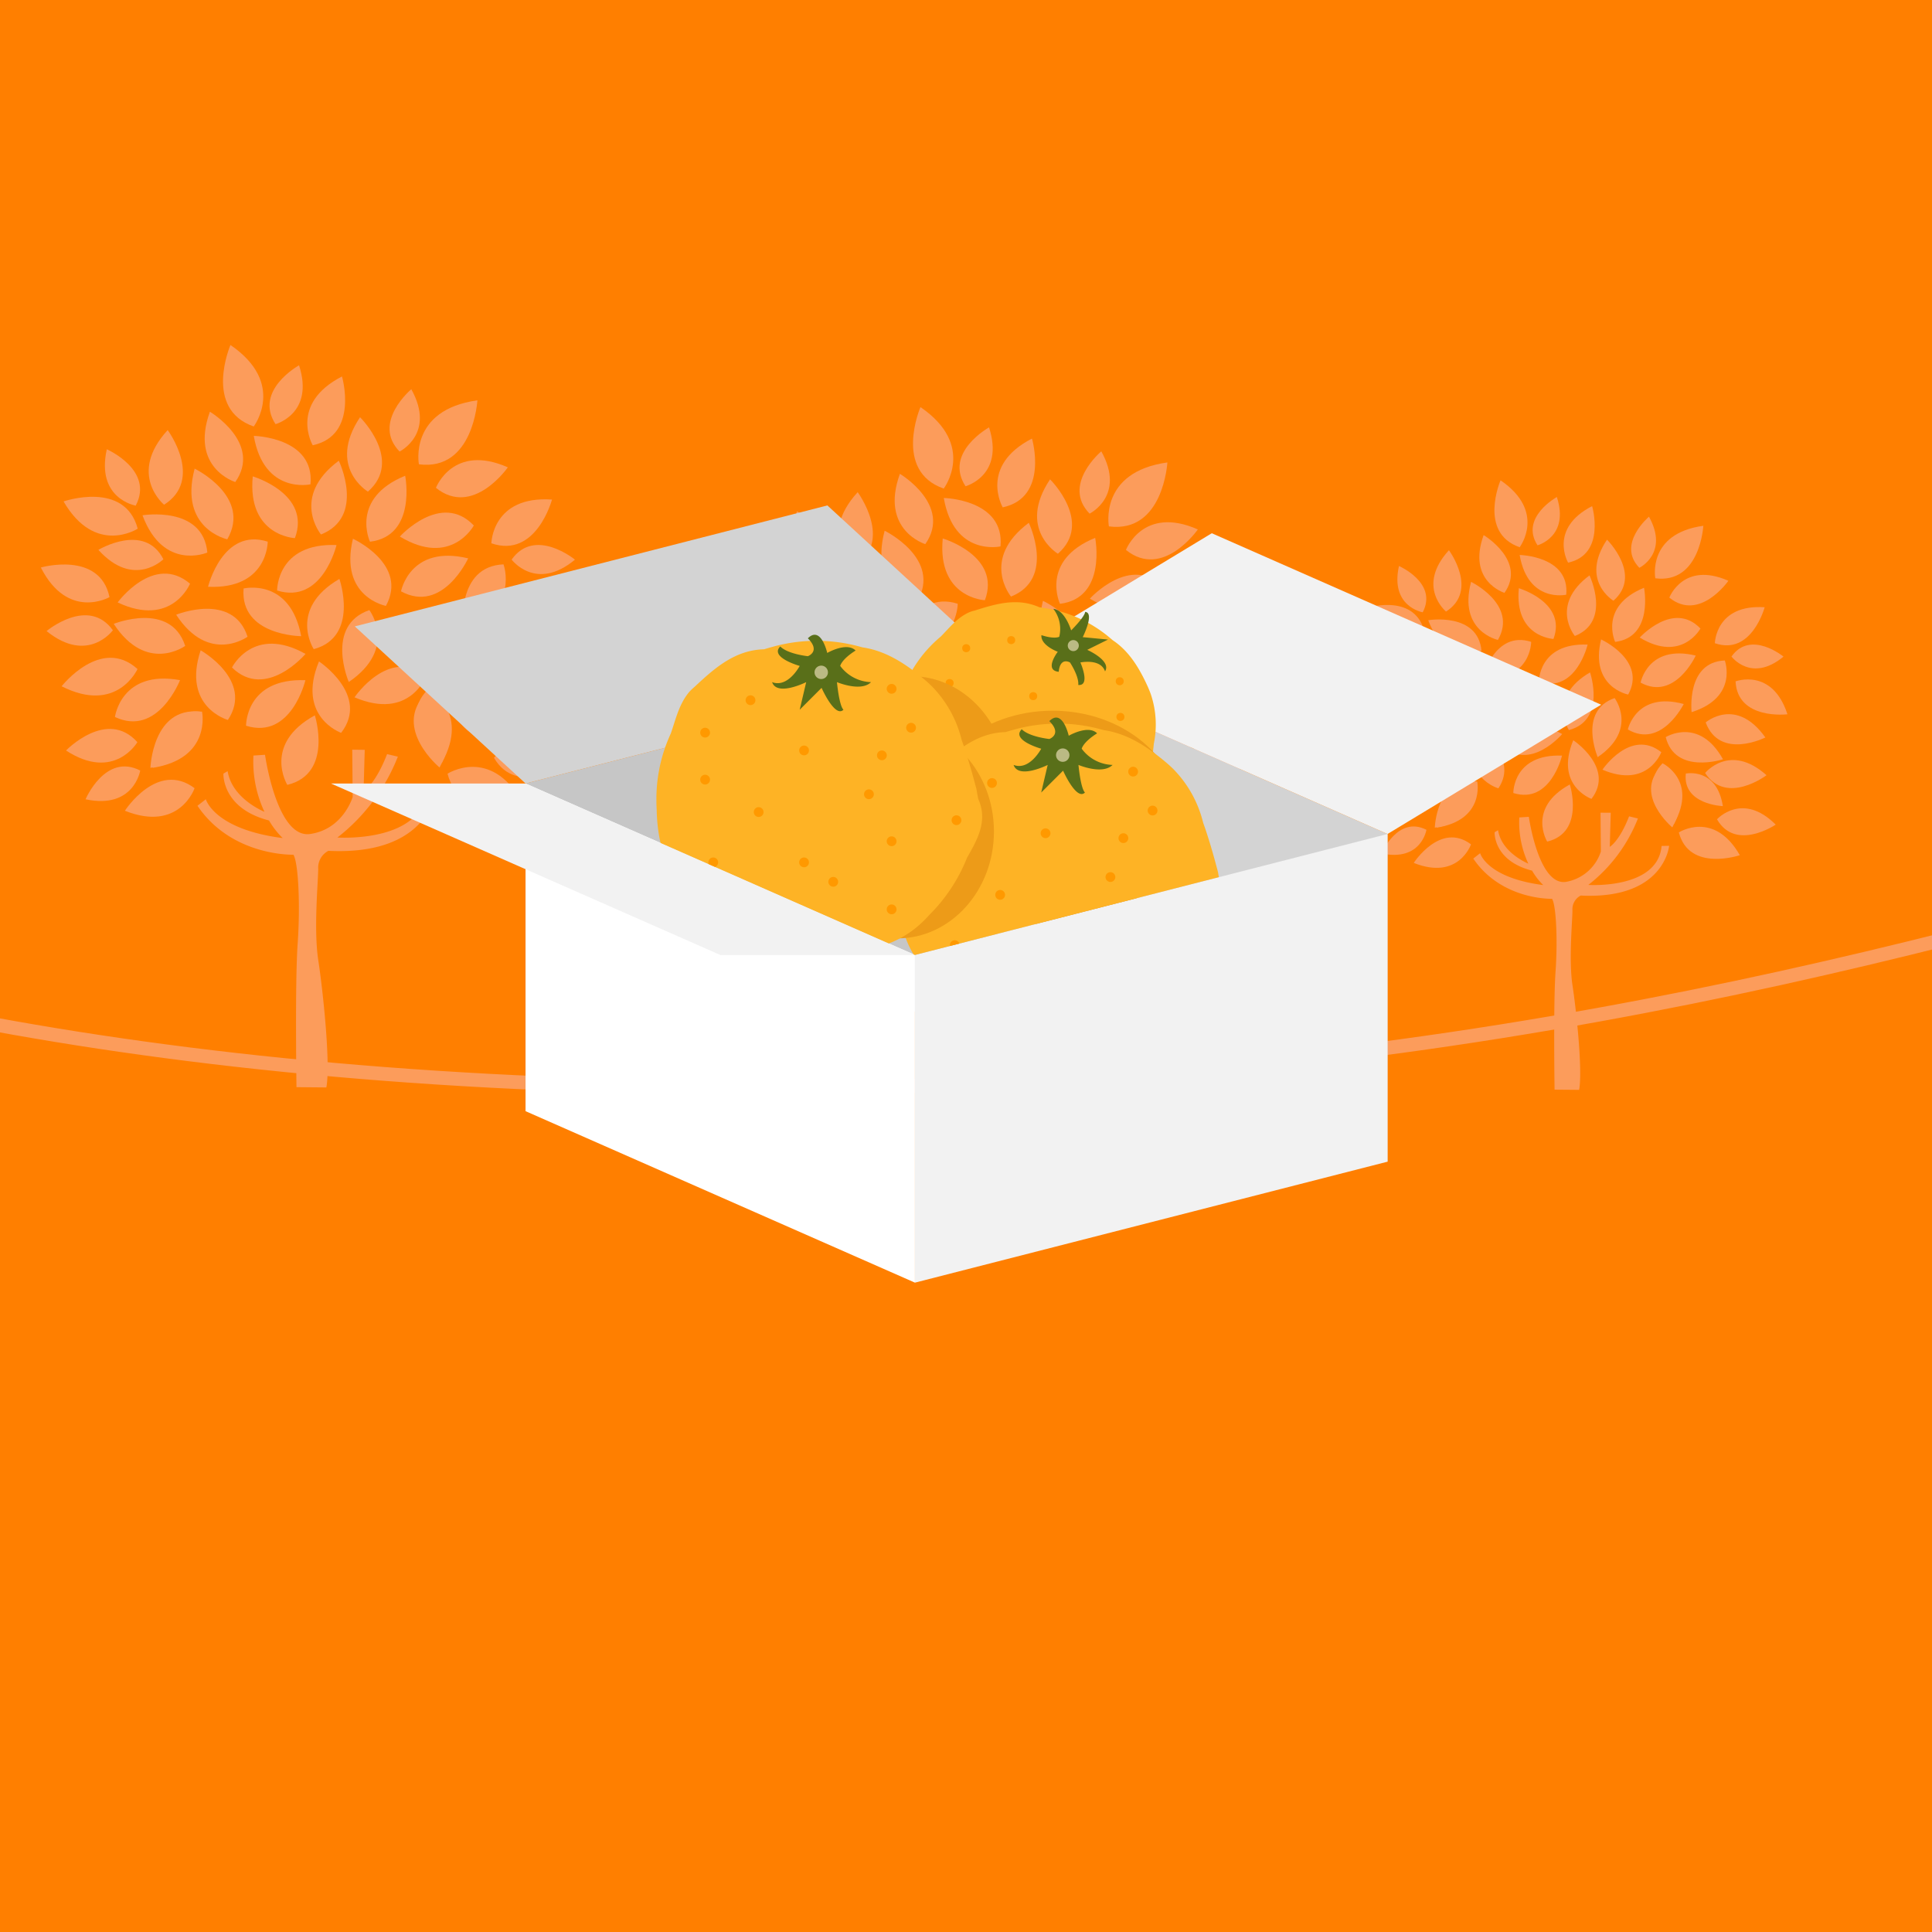 <svg xmlns="http://www.w3.org/2000/svg" xmlns:xlink="http://www.w3.org/1999/xlink" viewBox="0 0 280 280">
  <defs>
    <style>
      .cls-1 {
        clip-path: url(#clip-path);
      }

      .cls-2, .cls-4 {
        fill: #ff7f00;
      }

      .cls-3 {
        clip-path: url(#clip-path-2);
      }

      .cls-4 {
        stroke: #fc9c5b;
        stroke-miterlimit: 10;
        stroke-width: 2px;
      }

      .cls-5 {
        fill: #fc9c5b;
      }

      .cls-6 {
        fill: #c6c6c6;
      }

      .cls-7 {
        fill: #d3d3d3;
      }

      .cls-8 {
        fill: #f2f2f2;
      }

      .cls-9 {
        fill: #fff;
      }

      .cls-10 {
        clip-path: url(#clip-path-8);
      }

      .cls-11 {
        fill: #feb325;
      }

      .cls-12 {
        fill: #596f19;
      }

      .cls-13 {
        fill: #bbba84;
      }

      .cls-14 {
        fill: #f90;
      }

      .cls-15 {
        fill: #ed9b18;
      }
    </style>
    <clipPath id="clip-path">
      <rect id="사각형_211" data-name="사각형 211" width="280" height="280"/>
    </clipPath>
    <clipPath id="clip-path-2">
      <rect id="사각형_212" data-name="사각형 212" width="280" height="280" transform="translate(124.56)"/>
    </clipPath>
    <clipPath id="clip-path-8">
      <path id="패스_719" data-name="패스 719" d="M267.61,61l-66.88,52.55,56.43,24.85,12.06-3.09,56.43-14.44Z"/>
    </clipPath>
  </defs>
  <g id="그룹_491" data-name="그룹 491" transform="translate(-124.56)">
    <g id="그룹_465" data-name="그룹 465" class="cls-1" transform="translate(124.56)">
      <rect id="사각형_210" data-name="사각형 210" class="cls-2" width="280" height="280"/>
    </g>
    <g id="그룹_466" data-name="그룹 466" class="cls-3">
      <path id="패스_528" data-name="패스 528" class="cls-4" d="M1,96s52.9,63.97,244.78,61.6,264.56-81.46,357.83-40.28V301H1Z"/>
    </g>
    <g id="그룹_471" data-name="그룹 471" class="cls-3">
      <g id="그룹_467" data-name="그룹 467">
        <path id="패스_529" data-name="패스 529" class="cls-5" d="M186.33,97.96s-2.39,6.51-10.39,3.1C175.94,101.06,180.92,93.7,186.33,97.96Z"/>
        <path id="패스_530" data-name="패스 530" class="cls-5" d="M166.2,113.75s-3.63-5.9,3.99-10.08C170.19,103.67,172.89,112.14,166.2,113.75Z"/>
        <path id="패스_531" data-name="패스 531" class="cls-5" d="M186.55,99.93s6.24,3.03,2.04,10.64C188.59,110.57,181.77,104.88,186.55,99.93Z"/>
        <path id="패스_532" data-name="패스 532" class="cls-5" d="M186.22,100.59s6.23,3.03,2.04,10.64C188.26,111.24,181.44,105.55,186.22,100.59Z"/>
        <path id="패스_533" data-name="패스 533" class="cls-5" d="M189.42,112.13s6.18-3.98,10.76,4.02C200.18,116.15,191.27,119.19,189.42,112.13Z"/>
        <path id="패스_534" data-name="패스 534" class="cls-5" d="M144.47,107.56s-3.34,5.76-10.34,1.21C134.13,108.76,140.06,102.63,144.47,107.56Z"/>
        <path id="패스_535" data-name="패스 535" class="cls-5" d="M196.15,109.82s4.45-4.95,10.37.94C206.52,110.76,199.46,115.55,196.15,109.82Z"/>
        <path id="패스_536" data-name="패스 536" class="cls-5" d="M152.76,114.23s-2.19,6.43-10.1,3.27C142.66,117.5,147.36,110.18,152.76,114.23Z"/>
        <path id="패스_537" data-name="패스 537" class="cls-5" d="M144.88,111.67s-.9,5.66-7.92,4.17C136.96,115.84,139.82,109.08,144.88,111.67Z"/>
        <path id="패스_538" data-name="패스 538" class="cls-5" d="M194.06,101.64s4.35-5.4,10.83.39C204.9,102.04,197.82,107.41,194.06,101.64Z"/>
        <path id="패스_539" data-name="패스 539" class="cls-5" d="M190.65,101.74s5.45-1.15,6.54,5.75C197.19,107.49,190.06,107.24,190.65,101.74Z"/>
        <path id="패스_540" data-name="패스 540" class="cls-5" d="M153.51,103.14s1.43,6.78-7.15,8.14C146.36,111.28,146.67,102.4,153.51,103.14Z"/>
        <path id="패스_541" data-name="패스 541" class="cls-5" d="M153.84,103.14s1.43,6.78-7.15,8.14C146.69,111.28,147,102.4,153.84,103.14Z"/>
      </g>
      <g id="그룹_469" data-name="그룹 469">
        <path id="패스_542" data-name="패스 542" class="cls-5" d="M174,106.21s-6.53-2.32-3.21-10.35C170.79,95.86,178.2,100.76,174,106.21Z"/>
        <g id="그룹_468" data-name="그룹 468">
          <path id="패스_543" data-name="패스 543" class="cls-5" d="M194.16,92.72s5.34-4.64,10.53,2.66C204.68,95.38,196.68,99.43,194.16,92.72Z"/>
          <path id="패스_544" data-name="패스 544" class="cls-5" d="M144.49,96.96s-2.94,6.59-11,2.5C133.5,99.46,139.18,92.17,144.49,96.96Z"/>
          <path id="패스_545" data-name="패스 545" class="cls-5" d="M141.22,103.91s.88-6.88,9.43-5.34C150.65,98.57,147.44,106.86,141.22,103.91Z"/>
          <path id="패스_546" data-name="패스 546" class="cls-5" d="M158.18,96.74s3.08-6.21,10.66-1.97C168.84,94.77,163.1,101.55,158.18,96.74Z"/>
          <path id="패스_547" data-name="패스 547" class="cls-5" d="M180.42,93.96s1.48-6.77,9.86-4.5C190.28,89.46,186.37,97.44,180.42,93.96Z"/>
          <path id="패스_548" data-name="패스 548" class="cls-5" d="M187.11,95.32s5.87-3.68,10.1,3.91C197.21,99.23,188.77,102,187.11,95.32Z"/>
          <path id="패스_549" data-name="패스 549" class="cls-5" d="M178.09,88.42s4.2,5.52-2.98,10.42C175.11,98.84,171.59,90.68,178.09,88.42Z"/>
          <path id="패스_550" data-name="패스 550" class="cls-5" d="M157.59,104.34s-6.68-1.84-3.95-10.09C153.64,94.25,161.39,98.6,157.59,104.34Z"/>
          <path id="패스_551" data-name="패스 551" class="cls-5" d="M151.4,93.61s-5.6,4.08-10.36-3.2C141.05,90.42,149.28,87.07,151.4,93.61Z"/>
          <path id="패스_552" data-name="패스 552" class="cls-5" d="M160.44,92.28s-5.6,4.08-10.35-3.19C150.09,89.09,158.32,85.74,160.44,92.28Z"/>
          <path id="패스_553" data-name="패스 553" class="cls-5" d="M160.22,105.18s-.09-6.93,8.6-6.6C168.82,98.58,166.79,107.23,160.22,105.18Z"/>
          <path id="패스_554" data-name="패스 554" class="cls-5" d="M140.92,91.34s-3.62,4.97-9.61.12C131.31,91.46,137.34,86.39,140.92,91.34Z"/>
          <path id="패스_555" data-name="패스 555" class="cls-5" d="M170.03,94.08s-3.79-5.81,3.72-10.18C173.75,83.9,176.67,92.29,170.03,94.08Z"/>
          <path id="패스_556" data-name="패스 556" class="cls-5" d="M159.86,85.29s6.74-1.63,8.35,6.91C168.21,92.2,159.32,92.15,159.86,85.29Z"/>
        </g>
      </g>
      <g id="그룹_470" data-name="그룹 470">
        <path id="패스_557" data-name="패스 557" class="cls-5" d="M171.08,77.46s-4.49-5.42,2.58-10.69C173.66,66.77,177.58,74.89,171.08,77.46Z"/>
        <path id="패스_558" data-name="패스 558" class="cls-5" d="M163.36,78.5s.04,6.93-8.65,6.54C154.72,85.04,156.81,76.41,163.36,78.5Z"/>
        <path id="패스_559" data-name="패스 559" class="cls-5" d="M154.61,80.08s-6.36,2.75-9.4-5.4C145.21,74.68,153.98,73.22,154.61,80.08Z"/>
        <path id="패스_560" data-name="패스 560" class="cls-5" d="M193.23,76.16s-3.28,6.1-10.72,1.6C182.52,77.75,188.48,71.17,193.23,76.16Z"/>
        <path id="패스_561" data-name="패스 561" class="cls-5" d="M157.5,78.16s-7.06-1.5-4.73-10.24C152.77,67.92,161.08,71.96,157.5,78.16Z"/>
        <path id="패스_562" data-name="패스 562" class="cls-5" d="M178.18,78.51s-2.95-6.28,5.1-9.56C183.28,68.95,185.01,77.67,178.18,78.51Z"/>
        <path id="패스_563" data-name="패스 563" class="cls-5" d="M180.49,87.81s-6.81-1.27-4.78-9.73C175.71,78.08,183.79,81.77,180.49,87.81Z"/>
        <path id="패스_564" data-name="패스 564" class="cls-5" d="M164.72,85.58s-.08-6.93,8.61-6.59C173.33,78.99,171.29,87.64,164.72,85.58Z"/>
        <path id="패스_565" data-name="패스 565" class="cls-5" d="M182.68,85.7s1.28-6.81,9.73-4.78C192.41,80.92,188.72,89,182.68,85.7Z"/>
        <path id="패스_566" data-name="패스 566" class="cls-5" d="M167.3,77.99s-6.93-.3-6.11-8.95C161.19,69.04,169.71,71.55,167.3,77.99Z"/>
        <path id="패스_567" data-name="패스 567" class="cls-5" d="M169.56,70.19s-6.75,1.52-8.22-7.02C161.33,63.17,170.19,63.35,169.56,70.19Z"/>
        <path id="패스_568" data-name="패스 568" class="cls-5" d="M148.24,81.05s-4.31,4.31-9.42-1.36C138.82,79.69,145.5,75.66,148.24,81.05Z"/>
        <path id="패스_569" data-name="패스 569" class="cls-5" d="M177.88,71.25s-5.96-3.55-1.14-10.78C176.75,60.47,183.07,66.71,177.88,71.25Z"/>
        <path id="패스_570" data-name="패스 570" class="cls-5" d="M187.74,70.7s2.47-6.48,10.42-2.97C198.16,67.73,193.1,75.03,187.74,70.7Z"/>
        <path id="패스_571" data-name="패스 571" class="cls-5" d="M197.53,81.79s2.43,6.49-5.85,9.12C191.68,90.91,190.66,82.09,197.53,81.79Z"/>
        <path id="패스_572" data-name="패스 572" class="cls-5" d="M152.1,84.59s-2.62,6.42-10.49,2.72C141.61,87.31,146.85,80.14,152.1,84.59Z"/>
        <path id="패스_573" data-name="패스 573" class="cls-5" d="M195.77,78.74s.12-6.93,8.79-6.34C204.56,72.4,202.28,80.98,195.77,78.74Z"/>
        <path id="패스_574" data-name="패스 574" class="cls-5" d="M199.44,85.48s6.48-2.47,9.15,5.8C208.59,91.28,199.77,92.36,199.44,85.48Z"/>
        <path id="패스_575" data-name="패스 575" class="cls-5" d="M185.27,67.29s-1.5-7.89,8.48-9.27C193.74,58.02,193.18,68.31,185.27,67.29Z"/>
        <path id="패스_576" data-name="패스 576" class="cls-5" d="M169.88,64.53s-3.48-5.99,4.24-9.97C174.13,54.56,176.62,63.09,169.88,64.53Z"/>
        <path id="패스_577" data-name="패스 577" class="cls-5" d="M158.66,69.86s-6.63-2.02-3.68-10.19C154.98,59.67,162.61,64.22,158.66,69.86Z"/>
        <path id="패스_578" data-name="패스 578" class="cls-5" d="M148.34,73.15s-5.35-4.41.52-10.82C148.86,62.33,154.15,69.46,148.34,73.15Z"/>
        <path id="패스_579" data-name="패스 579" class="cls-5" d="M140.43,86.54s-6.01,3.45-9.95-4.29C130.47,82.24,139.02,79.8,140.43,86.54Z"/>
        <path id="패스_580" data-name="패스 580" class="cls-5" d="M144.52,76.62s-6.14,3.99-10.75-3.95C133.78,72.67,142.64,69.59,144.52,76.62Z"/>
        <path id="패스_581" data-name="패스 581" class="cls-5" d="M144.23,73.28s-5.79-.98-4.19-8.17C140.04,65.12,146.94,68.12,144.23,73.28Z"/>
        <path id="패스_582" data-name="패스 582" class="cls-5" d="M164.49,61.47s5.67-1.52,3.41-8.53C167.9,52.94,161.31,56.58,164.49,61.47Z"/>
        <path id="패스_583" data-name="패스 583" class="cls-5" d="M198.71,81.1s3.51,4.71,9.18.01C207.89,81.11,202.07,76.33,198.71,81.1Z"/>
        <path id="패스_584" data-name="패스 584" class="cls-5" d="M182.47,65.44s5.27-2.59,1.7-9.03C184.16,56.41,178.4,61.26,182.47,65.44Z"/>
        <path id="패스_585" data-name="패스 585" class="cls-5" d="M161.33,61.81s4.76-6.25-3.37-11.81C157.96,50,153.97,59.24,161.33,61.81Z"/>
      </g>
      <path id="패스_586" data-name="패스 586" class="cls-5" d="M186.39,114.51c-.66,7.7-12.93,6.87-12.93,6.87a27.632,27.632,0,0,0,8.76-11.72l-1.56-.37c-1.72,4.44-3.41,5.39-3.41,5.39l.17-6.01-1.81-.02.06,6.86s-1.36,4.68-6.18,5.36-6.52-11.48-6.52-11.48l-1.68.11a17.076,17.076,0,0,0,1.6,8.16c-1.18-.52-4.77-2.39-5.34-5.9l-.61.36s-.27,5.02,6.61,6.79a11.622,11.622,0,0,0,1.98,2.55c-9.97-1.28-11.14-5.63-11.14-5.63l-1.21.95c4.99,7.38,13.9,7.09,13.9,7.09.71,1.09,1.02,7.22.62,12.88s-.17,20.81-.17,20.81l4.33.04c.63-3.48-.49-13.96-1.17-18.42s-.03-11.19-.01-13.24a2.746,2.746,0,0,1,1.47-2.63c14.79.73,15.59-8.77,15.59-8.77Z"/>
    </g>
    <g id="그룹_476" data-name="그룹 476" class="cls-3">
      <g id="그룹_472" data-name="그룹 472">
        <path id="패스_587" data-name="패스 587" class="cls-5" d="M286.33,106.96s-2.39,6.51-10.39,3.1C275.94,110.06,280.92,102.7,286.33,106.96Z"/>
        <path id="패스_588" data-name="패스 588" class="cls-5" d="M266.2,122.75s-3.63-5.9,3.99-10.08C270.19,112.67,272.89,121.14,266.2,122.75Z"/>
        <path id="패스_589" data-name="패스 589" class="cls-5" d="M286.55,108.93s6.24,3.03,2.04,10.64C288.59,119.57,281.77,113.88,286.55,108.93Z"/>
        <path id="패스_590" data-name="패스 590" class="cls-5" d="M286.22,109.59s6.23,3.03,2.04,10.64C288.26,120.24,281.44,114.55,286.22,109.59Z"/>
        <path id="패스_591" data-name="패스 591" class="cls-5" d="M289.42,121.13s6.18-3.98,10.76,4.02C300.18,125.15,291.27,128.19,289.42,121.13Z"/>
        <path id="패스_592" data-name="패스 592" class="cls-5" d="M244.47,116.56s-3.34,5.76-10.34,1.21C234.13,117.76,240.06,111.63,244.47,116.56Z"/>
        <path id="패스_593" data-name="패스 593" class="cls-5" d="M296.15,118.82s4.45-4.95,10.37.94C306.52,119.76,299.46,124.55,296.15,118.82Z"/>
        <path id="패스_594" data-name="패스 594" class="cls-5" d="M252.76,123.23s-2.19,6.43-10.1,3.27C242.66,126.5,247.36,119.18,252.76,123.23Z"/>
        <path id="패스_595" data-name="패스 595" class="cls-5" d="M244.88,120.67s-.9,5.66-7.92,4.17C236.96,124.84,239.82,118.08,244.88,120.67Z"/>
        <path id="패스_596" data-name="패스 596" class="cls-5" d="M294.06,110.64s4.35-5.4,10.83.39C304.9,111.04,297.82,116.41,294.06,110.64Z"/>
        <path id="패스_597" data-name="패스 597" class="cls-5" d="M290.65,110.74s5.45-1.15,6.54,5.75C297.19,116.49,290.06,116.24,290.65,110.74Z"/>
        <path id="패스_598" data-name="패스 598" class="cls-5" d="M253.51,112.14s1.43,6.78-7.15,8.14C246.36,120.28,246.67,111.4,253.51,112.14Z"/>
        <path id="패스_599" data-name="패스 599" class="cls-5" d="M253.84,112.14s1.43,6.78-7.15,8.14C246.69,120.28,247,111.4,253.84,112.14Z"/>
      </g>
      <g id="그룹_474" data-name="그룹 474">
        <path id="패스_600" data-name="패스 600" class="cls-5" d="M274,115.21s-6.53-2.32-3.21-10.35C270.79,104.86,278.2,109.76,274,115.21Z"/>
        <g id="그룹_473" data-name="그룹 473">
          <path id="패스_601" data-name="패스 601" class="cls-5" d="M294.16,101.72s5.34-4.64,10.53,2.66C304.68,104.38,296.68,108.43,294.16,101.72Z"/>
          <path id="패스_602" data-name="패스 602" class="cls-5" d="M244.49,105.96s-2.94,6.59-11,2.5C233.5,108.46,239.18,101.17,244.49,105.96Z"/>
          <path id="패스_603" data-name="패스 603" class="cls-5" d="M241.22,112.91s.88-6.88,9.43-5.34C250.65,107.57,247.44,115.86,241.22,112.91Z"/>
          <path id="패스_604" data-name="패스 604" class="cls-5" d="M258.18,105.74s3.08-6.21,10.66-1.97C268.84,103.77,263.1,110.55,258.18,105.74Z"/>
          <path id="패스_605" data-name="패스 605" class="cls-5" d="M280.42,102.96s1.48-6.77,9.86-4.5C290.28,98.46,286.37,106.44,280.42,102.96Z"/>
          <path id="패스_606" data-name="패스 606" class="cls-5" d="M287.11,104.32s5.87-3.68,10.1,3.91C297.21,108.23,288.77,111,287.11,104.32Z"/>
          <path id="패스_607" data-name="패스 607" class="cls-5" d="M278.09,97.42s4.2,5.52-2.98,10.42C275.11,107.84,271.59,99.68,278.09,97.42Z"/>
          <path id="패스_608" data-name="패스 608" class="cls-5" d="M257.59,113.34s-6.68-1.84-3.95-10.09C253.64,103.25,261.39,107.6,257.59,113.34Z"/>
          <path id="패스_609" data-name="패스 609" class="cls-5" d="M251.4,102.61s-5.6,4.08-10.36-3.2C241.05,99.42,249.28,96.07,251.4,102.61Z"/>
          <path id="패스_610" data-name="패스 610" class="cls-5" d="M260.44,101.28s-5.6,4.08-10.35-3.19C250.09,98.09,258.32,94.74,260.44,101.28Z"/>
          <path id="패스_611" data-name="패스 611" class="cls-5" d="M260.22,114.18s-.09-6.93,8.6-6.6C268.82,107.58,266.79,116.23,260.22,114.18Z"/>
          <path id="패스_612" data-name="패스 612" class="cls-5" d="M240.92,100.34s-3.62,4.97-9.61.12C231.31,100.46,237.34,95.39,240.92,100.34Z"/>
          <path id="패스_613" data-name="패스 613" class="cls-5" d="M270.03,103.08s-3.79-5.81,3.72-10.18C273.75,92.9,276.67,101.29,270.03,103.08Z"/>
          <path id="패스_614" data-name="패스 614" class="cls-5" d="M259.86,94.29s6.74-1.63,8.35,6.91C268.21,101.2,259.32,101.15,259.86,94.29Z"/>
        </g>
      </g>
      <g id="그룹_475" data-name="그룹 475">
        <path id="패스_615" data-name="패스 615" class="cls-5" d="M271.08,86.46s-4.49-5.42,2.58-10.69C273.66,75.77,277.58,83.89,271.08,86.46Z"/>
        <path id="패스_616" data-name="패스 616" class="cls-5" d="M263.36,87.5s.04,6.93-8.65,6.54C254.72,94.04,256.81,85.41,263.36,87.5Z"/>
        <path id="패스_617" data-name="패스 617" class="cls-5" d="M254.61,89.08s-6.36,2.75-9.4-5.4C245.21,83.68,253.98,82.22,254.61,89.08Z"/>
        <path id="패스_618" data-name="패스 618" class="cls-5" d="M293.23,85.16s-3.28,6.1-10.72,1.6C282.52,86.75,288.48,80.17,293.23,85.16Z"/>
        <path id="패스_619" data-name="패스 619" class="cls-5" d="M257.5,87.16s-7.06-1.5-4.73-10.24C252.77,76.92,261.08,80.96,257.5,87.16Z"/>
        <path id="패스_620" data-name="패스 620" class="cls-5" d="M278.18,87.51s-2.95-6.28,5.1-9.56C283.28,77.95,285.01,86.67,278.18,87.51Z"/>
        <path id="패스_621" data-name="패스 621" class="cls-5" d="M280.49,96.81s-6.81-1.27-4.78-9.73C275.71,87.08,283.79,90.77,280.49,96.81Z"/>
        <path id="패스_622" data-name="패스 622" class="cls-5" d="M264.72,94.58s-.08-6.93,8.61-6.59C273.33,87.99,271.29,96.64,264.72,94.58Z"/>
        <path id="패스_623" data-name="패스 623" class="cls-5" d="M282.68,94.7s1.28-6.81,9.73-4.78C292.41,89.92,288.72,98,282.68,94.7Z"/>
        <path id="패스_624" data-name="패스 624" class="cls-5" d="M267.3,86.99s-6.93-.3-6.11-8.95C261.19,78.04,269.71,80.55,267.3,86.99Z"/>
        <path id="패스_625" data-name="패스 625" class="cls-5" d="M269.56,79.19s-6.75,1.52-8.22-7.02C261.33,72.17,270.19,72.35,269.56,79.19Z"/>
        <path id="패스_626" data-name="패스 626" class="cls-5" d="M248.24,90.05s-4.31,4.31-9.42-1.36C238.82,88.69,245.5,84.66,248.24,90.05Z"/>
        <path id="패스_627" data-name="패스 627" class="cls-5" d="M277.88,80.25s-5.96-3.55-1.14-10.78C276.75,69.47,283.07,75.71,277.88,80.25Z"/>
        <path id="패스_628" data-name="패스 628" class="cls-5" d="M287.74,79.7s2.47-6.48,10.42-2.97C298.16,76.73,293.1,84.03,287.74,79.7Z"/>
        <path id="패스_629" data-name="패스 629" class="cls-5" d="M297.53,90.79s2.43,6.49-5.85,9.12C291.68,99.91,290.66,91.09,297.53,90.79Z"/>
        <path id="패스_630" data-name="패스 630" class="cls-5" d="M252.1,93.59s-2.62,6.42-10.49,2.72C241.61,96.31,246.85,89.14,252.1,93.59Z"/>
        <path id="패스_631" data-name="패스 631" class="cls-5" d="M295.77,87.74s.12-6.93,8.79-6.34C304.56,81.4,302.28,89.98,295.77,87.74Z"/>
        <path id="패스_632" data-name="패스 632" class="cls-5" d="M299.44,94.48s6.48-2.47,9.15,5.8C308.59,100.28,299.77,101.36,299.44,94.48Z"/>
        <path id="패스_633" data-name="패스 633" class="cls-5" d="M285.27,76.29s-1.5-7.89,8.48-9.27C293.74,67.02,293.18,77.31,285.27,76.29Z"/>
        <path id="패스_634" data-name="패스 634" class="cls-5" d="M269.88,73.53s-3.48-5.99,4.24-9.97C274.13,63.56,276.62,72.09,269.88,73.53Z"/>
        <path id="패스_635" data-name="패스 635" class="cls-5" d="M258.66,78.86s-6.63-2.02-3.68-10.19C254.98,68.67,262.61,73.22,258.66,78.86Z"/>
        <path id="패스_636" data-name="패스 636" class="cls-5" d="M248.34,82.15s-5.35-4.41.52-10.82C248.86,71.33,254.15,78.46,248.34,82.15Z"/>
        <path id="패스_637" data-name="패스 637" class="cls-5" d="M240.43,95.54s-6.01,3.45-9.95-4.29C230.47,91.24,239.02,88.8,240.43,95.54Z"/>
        <path id="패스_638" data-name="패스 638" class="cls-5" d="M244.52,85.62s-6.14,3.99-10.75-3.95C233.78,81.67,242.64,78.59,244.52,85.62Z"/>
        <path id="패스_639" data-name="패스 639" class="cls-5" d="M244.23,82.28s-5.79-.98-4.19-8.17C240.04,74.12,246.94,77.12,244.23,82.28Z"/>
        <path id="패스_640" data-name="패스 640" class="cls-5" d="M264.49,70.47s5.67-1.52,3.41-8.53C267.9,61.94,261.31,65.58,264.49,70.47Z"/>
        <path id="패스_641" data-name="패스 641" class="cls-5" d="M298.71,90.1s3.51,4.71,9.18.01C307.89,90.11,302.07,85.33,298.71,90.1Z"/>
        <path id="패스_642" data-name="패스 642" class="cls-5" d="M282.47,74.44s5.27-2.59,1.7-9.03C284.16,65.41,278.4,70.26,282.47,74.44Z"/>
        <path id="패스_643" data-name="패스 643" class="cls-5" d="M261.33,70.81s4.76-6.25-3.37-11.81C257.96,59,253.97,68.24,261.33,70.81Z"/>
      </g>
      <path id="패스_644" data-name="패스 644" class="cls-5" d="M286.39,123.51c-.66,7.7-12.93,6.87-12.93,6.87a27.631,27.631,0,0,0,8.76-11.72l-1.56-.37c-1.72,4.44-3.41,5.39-3.41,5.39l.17-6.01-1.81-.02.06,6.86s-1.36,4.68-6.18,5.36-6.52-11.48-6.52-11.48l-1.68.11a17.076,17.076,0,0,0,1.6,8.16c-1.18-.52-4.77-2.39-5.34-5.9l-.61.36s-.27,5.02,6.61,6.79a11.622,11.622,0,0,0,1.98,2.55c-9.97-1.28-11.14-5.63-11.14-5.63l-1.21.95c4.99,7.38,13.9,7.09,13.9,7.09.71,1.09,1.02,7.22.62,12.88s-.17,20.81-.17,20.81l4.33.04c.63-3.48-.49-13.96-1.17-18.42s-.03-11.19-.01-13.24a2.746,2.746,0,0,1,1.47-2.63c14.79.73,15.59-8.77,15.59-8.77Z"/>
    </g>
    <g id="그룹_481" data-name="그룹 481" class="cls-3">
      <g id="그룹_477" data-name="그룹 477">
        <path id="패스_645" data-name="패스 645" class="cls-5" d="M365.33,109.01s-1.96,5.34-8.53,2.54C356.79,111.55,360.88,105.5,365.33,109.01Z"/>
        <path id="패스_646" data-name="패스 646" class="cls-5" d="M348.79,121.97s-2.98-4.85,3.28-8.28C352.07,113.69,354.29,120.65,348.79,121.97Z"/>
        <path id="패스_647" data-name="패스 647" class="cls-5" d="M365.51,110.62s5.12,2.49,1.68,8.74C367.19,119.36,361.58,114.69,365.51,110.62Z"/>
        <path id="패스_648" data-name="패스 648" class="cls-5" d="M365.24,111.17s5.12,2.49,1.68,8.74C366.92,119.91,361.31,115.23,365.24,111.17Z"/>
        <path id="패스_649" data-name="패스 649" class="cls-5" d="M367.87,120.64s5.08-3.27,8.84,3.3C376.71,123.94,369.39,126.44,367.87,120.64Z"/>
        <path id="패스_650" data-name="패스 650" class="cls-5" d="M330.95,116.88s-2.74,4.73-8.49.99C322.46,117.88,327.33,112.84,330.95,116.88Z"/>
        <path id="패스_651" data-name="패스 651" class="cls-5" d="M373.4,118.74s3.66-4.07,8.51.77C381.91,119.51,376.11,123.45,373.4,118.74Z"/>
        <path id="패스_652" data-name="패스 652" class="cls-5" d="M337.75,122.37s-1.8,5.28-8.3,2.69C329.46,125.05,333.32,119.04,337.75,122.37Z"/>
        <path id="패스_653" data-name="패스 653" class="cls-5" d="M331.29,120.26s-.74,4.65-6.51,3.43C324.78,123.69,327.13,118.14,331.29,120.26Z"/>
        <path id="패스_654" data-name="패스 654" class="cls-5" d="M371.68,112.03s3.57-4.43,8.9.32C380.58,112.35,374.76,116.76,371.68,112.03Z"/>
        <path id="패스_655" data-name="패스 655" class="cls-5" d="M368.88,112.11s4.48-.94,5.37,4.72C374.25,116.83,368.39,116.62,368.88,112.11Z"/>
        <path id="패스_656" data-name="패스 656" class="cls-5" d="M338.38,113.26s1.17,5.57-5.88,6.69C332.5,119.95,332.75,112.65,338.38,113.26Z"/>
        <path id="패스_657" data-name="패스 657" class="cls-5" d="M338.65,113.26s1.17,5.57-5.88,6.69C332.77,119.95,333.03,112.65,338.65,113.26Z"/>
      </g>
      <g id="그룹_479" data-name="그룹 479">
        <path id="패스_658" data-name="패스 658" class="cls-5" d="M355.21,115.78s-5.37-1.9-2.64-8.5C352.57,107.28,358.65,111.3,355.21,115.78Z"/>
        <g id="그룹_478" data-name="그룹 478">
          <path id="패스_659" data-name="패스 659" class="cls-5" d="M371.76,104.7s4.39-3.81,8.65,2.18C380.4,106.88,373.83,110.21,371.76,104.7Z"/>
          <path id="패스_660" data-name="패스 660" class="cls-5" d="M330.97,108.18s-2.41,5.41-9.03,2.05C321.94,110.23,326.6,104.24,330.97,108.18Z"/>
          <path id="패스_661" data-name="패스 661" class="cls-5" d="M328.28,113.89s.72-5.65,7.75-4.38C336.02,109.51,333.39,116.31,328.28,113.89Z"/>
          <path id="패스_662" data-name="패스 662" class="cls-5" d="M342.21,108s2.53-5.1,8.75-1.62C350.97,106.38,346.25,111.95,342.21,108Z"/>
          <path id="패스_663" data-name="패스 663" class="cls-5" d="M360.48,105.72s1.21-5.56,8.1-3.69C368.58,102.02,365.36,108.57,360.48,105.72Z"/>
          <path id="패스_664" data-name="패스 664" class="cls-5" d="M365.97,106.83s4.82-3.02,8.3,3.21C374.27,110.04,367.34,112.32,365.97,106.83Z"/>
          <path id="패스_665" data-name="패스 665" class="cls-5" d="M358.56,101.17s3.45,4.53-2.45,8.56C356.12,109.73,353.22,103.03,358.56,101.17Z"/>
          <path id="패스_666" data-name="패스 666" class="cls-5" d="M341.72,114.25s-5.49-1.51-3.24-8.29C338.48,105.96,344.84,109.53,341.72,114.25Z"/>
          <path id="패스_667" data-name="패스 667" class="cls-5" d="M336.64,105.43s-4.6,3.35-8.51-2.63C328.14,102.81,334.9,100.06,336.64,105.43Z"/>
          <path id="패스_668" data-name="패스 668" class="cls-5" d="M344.07,104.34s-4.6,3.35-8.5-2.62C335.56,101.72,342.32,98.96,344.07,104.34Z"/>
          <path id="패스_669" data-name="패스 669" class="cls-5" d="M343.88,114.93s-.07-5.69,7.06-5.42C350.94,109.51,349.28,116.62,343.88,114.93Z"/>
          <path id="패스_670" data-name="패스 670" class="cls-5" d="M328.04,103.57s-2.97,4.08-7.89.1C320.14,103.67,325.09,99.5,328.04,103.57Z"/>
          <path id="패스_671" data-name="패스 671" class="cls-5" d="M351.94,105.81s-3.11-4.77,3.06-8.36C354.99,97.45,357.4,104.34,351.94,105.81Z"/>
          <path id="패스_672" data-name="패스 672" class="cls-5" d="M343.59,98.6s5.53-1.34,6.86,5.67C350.44,104.27,343.15,104.23,343.59,98.6Z"/>
        </g>
      </g>
      <g id="그룹_480" data-name="그룹 480">
        <path id="패스_673" data-name="패스 673" class="cls-5" d="M352.8,92.17s-3.69-4.45,2.12-8.78C354.92,83.39,358.14,90.06,352.8,92.17Z"/>
        <path id="패스_674" data-name="패스 674" class="cls-5" d="M346.47,93.02s.03,5.69-7.1,5.37C339.37,98.39,341.08,91.3,346.47,93.02Z"/>
        <path id="패스_675" data-name="패스 675" class="cls-5" d="M339.27,94.32s-5.23,2.26-7.72-4.43C331.56,89.88,338.75,88.69,339.27,94.32Z"/>
        <path id="패스_676" data-name="패스 676" class="cls-5" d="M371,91.09s-2.7,5.01-8.8,1.31C362.2,92.41,367.09,87,371,91.09Z"/>
        <path id="패스_677" data-name="패스 677" class="cls-5" d="M341.65,92.74s-5.8-1.23-3.89-8.41C337.76,84.33,344.59,87.64,341.65,92.74Z"/>
        <path id="패스_678" data-name="패스 678" class="cls-5" d="M358.64,93.03s-2.42-5.15,4.19-7.85C362.82,85.18,364.25,92.33,358.64,93.03Z"/>
        <path id="패스_679" data-name="패스 679" class="cls-5" d="M360.53,100.66s-5.6-1.05-3.93-7.99C356.61,92.68,363.25,95.7,360.53,100.66Z"/>
        <path id="패스_680" data-name="패스 680" class="cls-5" d="M347.58,98.83s-.06-5.69,7.07-5.41C354.65,93.42,352.98,100.53,347.58,98.83Z"/>
        <path id="패스_681" data-name="패스 681" class="cls-5" d="M362.33,98.93s1.05-5.59,7.99-3.92C370.32,95.01,367.29,101.64,362.33,98.93Z"/>
        <path id="패스_682" data-name="패스 682" class="cls-5" d="M349.7,92.6s-5.69-.24-5.02-7.35C344.68,85.25,351.68,87.31,349.7,92.6Z"/>
        <path id="패스_683" data-name="패스 683" class="cls-5" d="M351.55,86.19s-5.54,1.25-6.75-5.76C344.8,80.43,352.08,80.58,351.55,86.19Z"/>
        <path id="패스_684" data-name="패스 684" class="cls-5" d="M334.05,95.11s-3.54,3.54-7.74-1.12C326.31,94,331.8,90.69,334.05,95.11Z"/>
        <path id="패스_685" data-name="패스 685" class="cls-5" d="M358.39,87.06s-4.89-2.91-.93-8.85C357.46,78.21,362.65,83.34,358.39,87.06Z"/>
        <path id="패스_686" data-name="패스 686" class="cls-5" d="M366.49,86.61s2.03-5.32,8.56-2.44C375.05,84.17,370.89,90.17,366.49,86.61Z"/>
        <path id="패스_687" data-name="패스 687" class="cls-5" d="M374.53,95.72s2,5.33-4.81,7.49C369.73,103.21,368.88,95.96,374.53,95.72Z"/>
        <path id="패스_688" data-name="패스 688" class="cls-5" d="M337.22,98.02s-2.15,5.27-8.61,2.24C328.6,100.26,332.9,94.36,337.22,98.02Z"/>
        <path id="패스_689" data-name="패스 689" class="cls-5" d="M373.09,93.22s.1-5.69,7.22-5.21C380.3,88.01,378.43,95.06,373.09,93.22Z"/>
        <path id="패스_690" data-name="패스 690" class="cls-5" d="M376.09,98.75s5.32-2.02,7.52,4.77C383.61,103.52,376.37,104.4,376.09,98.75Z"/>
        <path id="패스_691" data-name="패스 691" class="cls-5" d="M364.46,83.81s-1.23-6.48,6.96-7.61C371.42,76.2,370.96,84.65,364.46,83.81Z"/>
        <path id="패스_692" data-name="패스 692" class="cls-5" d="M351.82,81.54s-2.86-4.92,3.48-8.19C355.31,73.35,357.35,80.36,351.82,81.54Z"/>
        <path id="패스_693" data-name="패스 693" class="cls-5" d="M342.6,85.92s-5.45-1.66-3.02-8.37C339.58,77.55,345.85,81.29,342.6,85.92Z"/>
        <path id="패스_694" data-name="패스 694" class="cls-5" d="M334.13,88.63s-4.39-3.62.42-8.89C334.55,79.74,338.9,85.59,334.13,88.63Z"/>
        <path id="패스_695" data-name="패스 695" class="cls-5" d="M327.63,99.62s-4.94,2.84-8.17-3.53C319.45,96.09,326.47,94.09,327.63,99.62Z"/>
        <path id="패스_696" data-name="패스 696" class="cls-5" d="M330.99,91.47s-5.04,3.28-8.83-3.25C322.17,88.23,329.45,85.7,330.99,91.47Z"/>
        <path id="패스_697" data-name="패스 697" class="cls-5" d="M330.75,88.74s-4.76-.81-3.44-6.71C327.31,82.03,332.98,84.49,330.75,88.74Z"/>
        <path id="패스_698" data-name="패스 698" class="cls-5" d="M347.39,79.03s4.66-1.25,2.8-7C350.19,72.03,344.78,75.02,347.39,79.03Z"/>
        <path id="패스_699" data-name="패스 699" class="cls-5" d="M375.5,95.15s2.88,3.87,7.54.01C383.04,95.16,378.26,91.24,375.5,95.15Z"/>
        <path id="패스_700" data-name="패스 700" class="cls-5" d="M362.15,82.29s4.33-2.12,1.39-7.41C363.55,74.88,358.81,78.86,362.15,82.29Z"/>
        <path id="패스_701" data-name="패스 701" class="cls-5" d="M344.8,79.31s3.91-5.14-2.77-9.7C342.03,69.61,338.75,77.2,344.8,79.31Z"/>
      </g>
      <path id="패스_702" data-name="패스 702" class="cls-5" d="M365.37,122.6c-.55,6.32-10.62,5.65-10.62,5.65a22.7,22.7,0,0,0,7.19-9.63l-1.28-.31c-1.41,3.64-2.8,4.42-2.8,4.42l.14-4.94-1.48-.01.05,5.63a6.479,6.479,0,0,1-5.08,4.4c-3.96.56-5.36-9.43-5.36-9.43l-1.38.09a14.1,14.1,0,0,0,1.31,6.7c-.97-.43-3.92-1.96-4.39-4.85l-.5.29s-.22,4.13,5.43,5.57a9.5,9.5,0,0,0,1.62,2.09c-8.19-1.05-9.15-4.62-9.15-4.62l-.99.78c4.1,6.06,11.41,5.83,11.41,5.83.59.89.84,5.93.51,10.57s-.14,17.09-.14,17.09l3.56.03c.52-2.86-.4-11.46-.96-15.13s-.02-9.19-.01-10.87a2.238,2.238,0,0,1,1.2-2.16c12.15.6,12.81-7.21,12.81-7.21Z"/>
    </g>
    <g id="XMLID_1_" class="cls-3">
      <g id="XMLID_8_">
        <path id="패스_703" data-name="패스 703" class="cls-6" d="M269.22,96.02l-68.49,17.53v47.49l68.49-17.53Z"/>
      </g>
      <g id="XMLID_7_">
        <path id="패스_704" data-name="패스 704" class="cls-7" d="M269.22,96.02l56.43,24.85v47.49l-56.43-24.85Z"/>
      </g>
      <g id="XMLID_6_">
        <g id="그룹_482" data-name="그룹 482">
          <path id="패스_705" data-name="패스 705" class="cls-8" d="M325.65,120.87,257.16,138.4v47.49l68.49-17.53Z"/>
        </g>
      </g>
      <g id="XMLID_5_">
        <g id="그룹_483" data-name="그룹 483">
          <path id="패스_706" data-name="패스 706" class="cls-9" d="M200.73,113.55l56.43,24.85v47.49l-56.43-24.85Z"/>
        </g>
      </g>
      <g id="XMLID_4_">
        <g id="그룹_484" data-name="그룹 484">
          <path id="패스_707" data-name="패스 707" class="cls-8" d="M300.18,77.28l56.43,24.85-30.96,18.74L269.22,96.02Z"/>
        </g>
      </g>
      <g id="XMLID_3_">
        <path id="패스_708" data-name="패스 708" class="cls-7" d="M244.47,73.25,175.98,90.78l24.75,22.77,68.49-17.53Z"/>
      </g>
      <g id="XMLID_2_">
        <g id="그룹_485" data-name="그룹 485">
          <path id="패스_709" data-name="패스 709" class="cls-8" d="M172.52,113.55l56.43,24.85h28.21l-56.43-24.85Z"/>
        </g>
      </g>
    </g>
    <g id="그룹_490" data-name="그룹 490" class="cls-3">
      <g id="그룹_489" data-name="그룹 489" class="cls-10">
        <g id="그룹_486" data-name="그룹 486">
          <path id="패스_710" data-name="패스 710" class="cls-11" d="M290.53,114.98c-.04,2.46-1.65,3.91-3.43,5.18-.25.18-.51.36-.76.54a20.1,20.1,0,0,1-6.86,4.19c-.33.13-.65.26-.98.37a12.01,12.01,0,0,1-7.17.28c-.34-.04-.69-.09-1.03-.14a27.892,27.892,0,0,1-6.32-1.97c-.27-.12-.53-.26-.78-.4a22.354,22.354,0,0,1-4.8-3.91c-.24-.2-.47-.42-.7-.64a10.3,10.3,0,0,1-3.06-7.71c-.07-.33-.14-.65-.19-.98l-.18-1.11c-.86-3.08-.02-6.2,1.23-8.98.15-.37.31-.73.48-1.09a18.6,18.6,0,0,1,4.07-5.6c.28-.26.56-.51.85-.75,1.26-1.27,2.39-2.76,4.14-3.53a4.628,4.628,0,0,1,.8-.25c3.1-.99,6.18-1.88,9.33-.48.34.06.68.11,1.02.16a19.272,19.272,0,0,1,8.95,4.05c.23.19.46.39.69.58,2.42,1.61,3.89,4.12,5.09,6.76.14.33.28.66.4.99a13.786,13.786,0,0,1,.46,7.25c-.03.34-.07.68-.11,1.02-.2,1.69-.5,3.38-.81,5.03C290.73,114.22,290.63,114.6,290.53,114.98Z"/>
          <path id="패스_711" data-name="패스 711" class="cls-12" d="M278,97.36c.21-2.21,1.63-1.35,1.63-1.35s1.32,1.97,1.2,3.26c1.83.17.31-3.26.31-3.26s2.93-.62,3.57,1.29c.97-1.55-2.58-3.12-2.58-3.12l3.01-1.49-3.66-.35s1.77-3.53.35-3.66c-.07.74-2.03,2.68-2.03,2.68s-.89-2.96-2.58-3.12a4.739,4.739,0,0,1,.85,4.05s-.69.38-2.58-.24c-.14,1.49,2.37,2.41,2.37,2.41S275.8,97.15,278,97.36Z"/>
          <path id="패스_712" data-name="패스 712" class="cls-13" d="M279.6,92.95a.8.8,0,1,1-.11,1.12A.795.795,0,0,1,279.6,92.95Z"/>
          <circle id="타원_33" data-name="타원 33" class="cls-14" cx="0.58" cy="0.58" r="0.58" transform="translate(264.01 93.36)"/>
          <circle id="타원_34" data-name="타원 34" class="cls-14" cx="0.58" cy="0.58" r="0.58" transform="translate(261.61 98.41)"/>
          <circle id="타원_35" data-name="타원 35" class="cls-14" cx="0.58" cy="0.58" r="0.58" transform="translate(265.71 104.61)"/>
          <circle id="타원_36" data-name="타원 36" class="cls-14" cx="0.58" cy="0.58" r="0.58" transform="translate(273.72 100.31)"/>
          <circle id="타원_37" data-name="타원 37" class="cls-14" cx="0.58" cy="0.58" r="0.58" transform="translate(278.45 108.31)"/>
          <circle id="타원_38" data-name="타원 38" class="cls-14" cx="0.58" cy="0.58" r="0.58" transform="translate(270.17 115.9)"/>
          <circle id="타원_39" data-name="타원 39" class="cls-14" cx="0.58" cy="0.58" r="0.58" transform="translate(261.11 115.66)"/>
          <circle id="타원_40" data-name="타원 40" class="cls-14" cx="0.58" cy="0.58" r="0.58" transform="translate(258.27 107.7)"/>
          <circle id="타원_41" data-name="타원 41" class="cls-14" cx="0.58" cy="0.58" r="0.58" transform="translate(268.02 112.32)"/>
          <circle id="타원_42" data-name="타원 42" class="cls-14" cx="0.58" cy="0.58" r="0.58" transform="translate(286.36 103.32)"/>
          <circle id="타원_43" data-name="타원 43" class="cls-14" cx="0.58" cy="0.58" r="0.58" transform="translate(286.53 115.56)"/>
          <circle id="타원_44" data-name="타원 44" class="cls-14" cx="0.58" cy="0.58" r="0.58" transform="translate(275.03 121.83)"/>
          <circle id="타원_45" data-name="타원 45" class="cls-14" cx="0.58" cy="0.58" r="0.58" transform="translate(278.5 114.52)"/>
          <circle id="타원_46" data-name="타원 46" class="cls-14" cx="0.58" cy="0.58" r="0.58" transform="translate(270.53 92.19)"/>
          <circle id="타원_47" data-name="타원 47" class="cls-14" cx="0.58" cy="0.58" r="0.58" transform="translate(267.34 120.96)"/>
          <circle id="타원_48" data-name="타원 48" class="cls-14" cx="0.58" cy="0.58" r="0.58" transform="translate(281.83 104.8)"/>
          <circle id="타원_49" data-name="타원 49" class="cls-14" cx="0.58" cy="0.58" r="0.58" transform="translate(286.26 98.15)"/>
        </g>
        <ellipse id="타원_50" data-name="타원 50" class="cls-15" cx="14" cy="15.5" rx="14" ry="15.5" transform="translate(242.61 98)"/>
        <ellipse id="타원_51" data-name="타원 51" class="cls-15" cx="18.5" cy="15.5" rx="18.5" ry="15.5" transform="translate(258.61 103)"/>
        <g id="그룹_487" data-name="그룹 487">
          <path id="패스_713" data-name="패스 713" class="cls-11" d="M301.34,127.81c1.24,2.73.23,5.17-1.07,7.5-.18.33-.37.66-.56,1a24.331,24.331,0,0,1-5.38,8.2c-.29.32-.58.63-.88.92a14.653,14.653,0,0,1-7.76,4.06c-.4.13-.8.26-1.21.38a33.572,33.572,0,0,1-8,1.13c-.36,0-.72-.01-1.07-.03a27.278,27.278,0,0,1-7.34-1.8c-.37-.1-.74-.21-1.1-.34a12.545,12.545,0,0,1-7.4-6.89c-.25-.32-.49-.65-.72-.98-.26-.37-.52-.75-.78-1.13-2.55-2.94-3.26-6.82-3.34-10.54-.03-.48-.04-.96-.04-1.45a22.641,22.641,0,0,1,1.56-8.3c.17-.43.35-.85.54-1.27.72-2.06,1.19-4.29,2.72-6.06a9.862,9.862,0,0,1,.75-.7c2.89-2.71,5.83-5.3,10.03-5.41.4-.12.81-.24,1.21-.35a23.686,23.686,0,0,1,11.99-.21c.36.09.71.18,1.06.28,3.51.51,6.45,2.51,9.14,4.79.33.29.65.58.95.88a16.748,16.748,0,0,1,4.29,7.75c.14.39.28.78.41,1.18.66,1.97,1.22,3.99,1.74,5.96C301.16,126.86,301.24,127.34,301.34,127.81Z"/>
          <path id="패스_714" data-name="패스 714" class="cls-12" d="M276.64,104.51c1.91,1.91,0,2.59,0,2.59s-2.88-.29-4-1.41c-1.59,1.59,2.82,2.82,2.82,2.82s-1.7,3.23-4,2.35c.71,2.12,4.94,0,4.94,0l-.94,4,3.17-3.17s1.94,4.4,3.17,3.17c-.64-.64-.94-4-.94-4s3.47,1.47,4.94,0a5.765,5.765,0,0,1-4.47-2.35s.18-.94,2.23-2.23c-1.29-1.29-4.11.35-4.11.35S278.55,102.6,276.64,104.51Z"/>
          <path id="패스_715" data-name="패스 715" class="cls-13" d="M279.55,109.44a.97.97,0,1,1-.97-.97A.965.965,0,0,1,279.55,109.44Z"/>
          <circle id="타원_52" data-name="타원 52" class="cls-14" cx="0.71" cy="0.71" r="0.71" transform="translate(261.04 117.47)"/>
          <circle id="타원_53" data-name="타원 53" class="cls-14" cx="0.71" cy="0.71" r="0.71" transform="translate(261.04 124.28)"/>
          <circle id="타원_54" data-name="타원 54" class="cls-14" cx="0.71" cy="0.71" r="0.71" transform="translate(268.8 128.98)"/>
          <circle id="타원_55" data-name="타원 55" class="cls-14" cx="0.71" cy="0.71" r="0.71" transform="translate(275.38 120.05)"/>
          <circle id="타원_56" data-name="타원 56" class="cls-14" cx="0.71" cy="0.71" r="0.71" transform="translate(284.78 126.4)"/>
          <circle id="타원_57" data-name="타원 57" class="cls-14" cx="0.71" cy="0.71" r="0.71" transform="translate(279.61 139.09)"/>
          <circle id="타원_58" data-name="타원 58" class="cls-14" cx="0.71" cy="0.71" r="0.71" transform="translate(269.5 143.55)"/>
          <circle id="타원_59" data-name="타원 59" class="cls-14" cx="0.71" cy="0.71" r="0.71" transform="translate(262.22 136.27)"/>
          <circle id="타원_60" data-name="타원 60" class="cls-14" cx="0.71" cy="0.71" r="0.71" transform="translate(275.38 136.27)"/>
          <circle id="타원_61" data-name="타원 61" class="cls-14" cx="0.71" cy="0.71" r="0.71" transform="translate(290.89 116.76)"/>
          <circle id="타원_62" data-name="타원 62" class="cls-14" cx="0.71" cy="0.71" r="0.71" transform="translate(297.47 130.16)"/>
          <circle id="타원_63" data-name="타원 63" class="cls-14" cx="0.71" cy="0.71" r="0.71" transform="translate(288.07 143.08)"/>
          <circle id="타원_64" data-name="타원 64" class="cls-14" cx="0.71" cy="0.71" r="0.71" transform="translate(288.07 133.21)"/>
          <circle id="타원_65" data-name="타원 65" class="cls-14" cx="0.71" cy="0.71" r="0.71" transform="translate(267.62 112.77)"/>
          <circle id="타원_66" data-name="타원 66" class="cls-14" cx="0.71" cy="0.71" r="0.71" transform="translate(279.14 146.14)"/>
          <circle id="타원_67" data-name="타원 67" class="cls-14" cx="0.71" cy="0.71" r="0.71" transform="translate(286.66 120.76)"/>
          <circle id="타원_68" data-name="타원 68" class="cls-14" cx="0.71" cy="0.71" r="0.71" transform="translate(288.07 111.12)"/>
        </g>
        <ellipse id="타원_69" data-name="타원 69" class="cls-15" cx="14" cy="15.5" rx="14" ry="15.5" transform="translate(240.61 105)"/>
        <g id="그룹_488" data-name="그룹 488">
          <path id="패스_716" data-name="패스 716" class="cls-11" d="M266.34,115.81c1.24,2.73.23,5.17-1.07,7.5-.18.33-.37.66-.56,1a24.331,24.331,0,0,1-5.38,8.2c-.29.32-.58.63-.88.92a14.653,14.653,0,0,1-7.76,4.06c-.4.13-.8.26-1.21.38a33.572,33.572,0,0,1-8,1.13c-.36,0-.72-.01-1.07-.03a27.278,27.278,0,0,1-7.34-1.8c-.37-.1-.74-.21-1.1-.34a12.545,12.545,0,0,1-7.4-6.89c-.25-.32-.49-.65-.72-.98-.26-.37-.52-.75-.78-1.13-2.55-2.94-3.26-6.82-3.34-10.54-.03-.48-.04-.96-.04-1.45a22.641,22.641,0,0,1,1.56-8.3c.17-.43.35-.85.54-1.27.72-2.06,1.19-4.29,2.72-6.06a9.868,9.868,0,0,1,.75-.7c2.89-2.71,5.83-5.3,10.03-5.41.4-.12.81-.24,1.21-.35a23.686,23.686,0,0,1,11.99-.21c.36.09.71.18,1.06.28,3.51.51,6.45,2.51,9.14,4.79.33.29.65.58.95.88a16.748,16.748,0,0,1,4.29,7.75c.14.39.28.78.41,1.18.66,1.97,1.22,3.99,1.74,5.96C266.16,114.86,266.24,115.34,266.34,115.81Z"/>
          <path id="패스_717" data-name="패스 717" class="cls-12" d="M241.64,92.51c1.91,1.91,0,2.59,0,2.59s-2.88-.29-4-1.41c-1.59,1.59,2.82,2.82,2.82,2.82s-1.7,3.23-4,2.35c.71,2.12,4.94,0,4.94,0l-.94,4,3.17-3.17s1.94,4.4,3.17,3.17c-.64-.64-.94-4-.94-4s3.47,1.47,4.94,0a5.765,5.765,0,0,1-4.47-2.35s.18-.94,2.23-2.23c-1.29-1.29-4.11.35-4.11.35S243.55,90.6,241.64,92.51Z"/>
          <path id="패스_718" data-name="패스 718" class="cls-13" d="M244.55,97.44a.97.97,0,1,1-.97-.97A.965.965,0,0,1,244.55,97.44Z"/>
          <circle id="타원_70" data-name="타원 70" class="cls-14" cx="0.71" cy="0.71" r="0.71" transform="translate(226.04 105.47)"/>
          <circle id="타원_71" data-name="타원 71" class="cls-14" cx="0.71" cy="0.71" r="0.71" transform="translate(226.04 112.28)"/>
          <circle id="타원_72" data-name="타원 72" class="cls-14" cx="0.71" cy="0.71" r="0.71" transform="translate(233.8 116.98)"/>
          <circle id="타원_73" data-name="타원 73" class="cls-14" cx="0.71" cy="0.71" r="0.71" transform="translate(240.38 108.05)"/>
          <circle id="타원_74" data-name="타원 74" class="cls-14" cx="0.71" cy="0.71" r="0.71" transform="translate(249.78 114.4)"/>
          <circle id="타원_75" data-name="타원 75" class="cls-14" cx="0.71" cy="0.71" r="0.71" transform="translate(244.61 127.09)"/>
          <circle id="타원_76" data-name="타원 76" class="cls-14" cx="0.71" cy="0.71" r="0.71" transform="translate(234.5 131.55)"/>
          <circle id="타원_77" data-name="타원 77" class="cls-14" cx="0.71" cy="0.71" r="0.71" transform="translate(227.22 124.27)"/>
          <circle id="타원_78" data-name="타원 78" class="cls-14" cx="0.71" cy="0.71" r="0.71" transform="translate(240.38 124.27)"/>
          <circle id="타원_79" data-name="타원 79" class="cls-14" cx="0.71" cy="0.71" r="0.71" transform="translate(255.89 104.76)"/>
          <circle id="타원_80" data-name="타원 80" class="cls-14" cx="0.71" cy="0.71" r="0.71" transform="translate(262.47 118.16)"/>
          <circle id="타원_81" data-name="타원 81" class="cls-14" cx="0.71" cy="0.71" r="0.71" transform="translate(253.07 131.08)"/>
          <circle id="타원_82" data-name="타원 82" class="cls-14" cx="0.71" cy="0.71" r="0.71" transform="translate(253.07 121.21)"/>
          <circle id="타원_83" data-name="타원 83" class="cls-14" cx="0.71" cy="0.71" r="0.71" transform="translate(232.62 100.77)"/>
          <circle id="타원_84" data-name="타원 84" class="cls-14" cx="0.71" cy="0.71" r="0.71" transform="translate(244.14 134.14)"/>
          <circle id="타원_85" data-name="타원 85" class="cls-14" cx="0.71" cy="0.71" r="0.71" transform="translate(251.66 108.76)"/>
          <circle id="타원_86" data-name="타원 86" class="cls-14" cx="0.71" cy="0.71" r="0.71" transform="translate(253.07 99.12)"/>
        </g>
      </g>
    </g>
  </g>
</svg>
